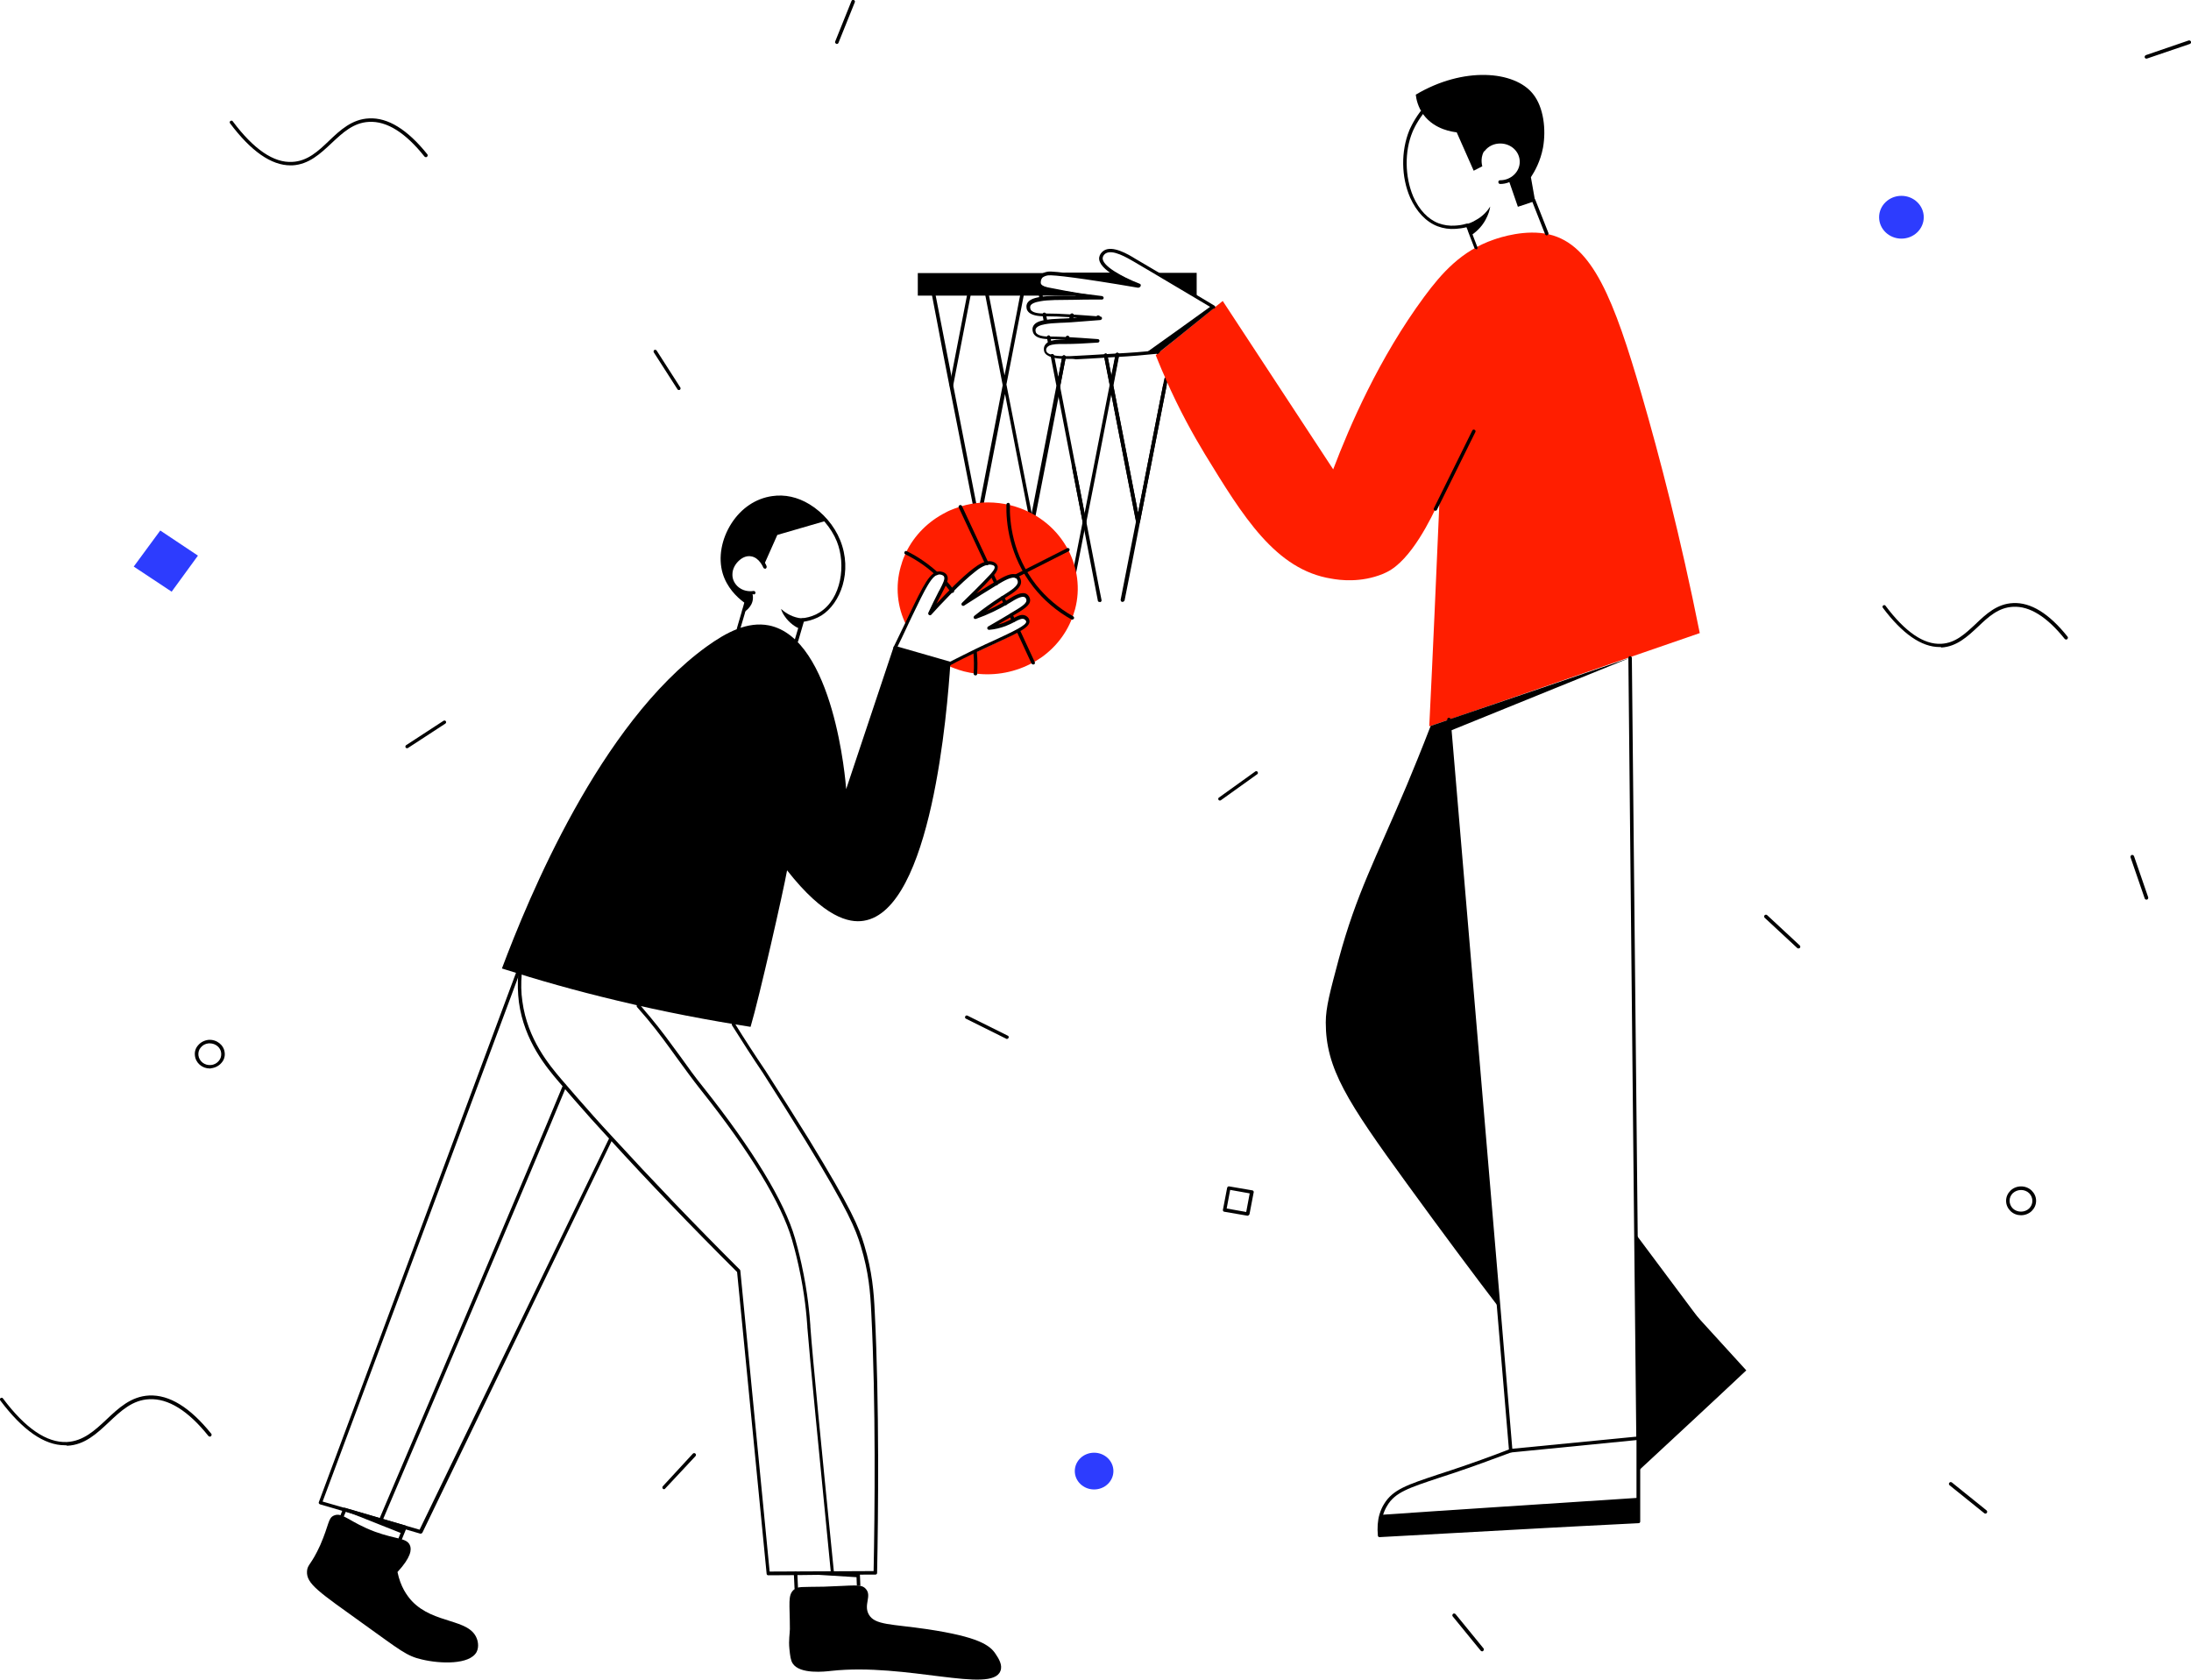 <?xml version="1.0" encoding="utf-8"?>
<!-- Generator: Adobe Illustrator 22.1.0, SVG Export Plug-In . SVG Version: 6.00 Build 0)  -->
<svg version="1.1" xmlns="http://www.w3.org/2000/svg" xmlns:xlink="http://www.w3.org/1999/xlink" x="0px" y="0px"
	 viewBox="0 0 942 722.2" style="enable-background:new 0 0 942 722.2;" xml:space="preserve">
<style type="text/css">
	.st0{fill:#2D3CFE;}
	.st1{fill:#FF1E00;}
</style>
<g id="background">
	<g id="background_1_">
		<path d="M833.9,278.2c-7.8,0-16-5.7-24.4-16.9c-0.2-0.3-0.2-0.8,0.2-1c0.3-0.2,0.8-0.2,1,0.2c8.4,11.2,16.4,16.7,23.9,16.3
			c6.1-0.3,10.3-4.3,14.8-8.5c4.5-4.3,9.2-8.7,16.1-9c7.6-0.4,15.5,4.5,23.4,14.4c0.3,0.3,0.2,0.8-0.1,1.1s-0.8,0.2-1.1-0.1
			c-7.6-9.5-15.1-14.2-22.2-13.8c-6.3,0.3-10.6,4.3-15.1,8.6c-4.5,4.2-9.1,8.5-15.7,8.9C834.4,278.1,834.1,278.2,833.9,278.2z"/>
		<path d="M27.9,621.4c-8.9,0-18.2-6.5-27.8-19.3c-0.2-0.3-0.2-0.8,0.2-1c0.3-0.2,0.8-0.2,1,0.2c9.6,12.8,18.8,19.1,27.5,18.7
			c7-0.4,11.9-4.9,17-9.7c5.2-4.9,10.5-9.9,18.3-10.3c8.7-0.4,17.6,5.1,26.7,16.4c0.3,0.3,0.2,0.8-0.1,1.1c-0.3,0.3-0.8,0.2-1.1-0.1
			c-8.7-10.9-17.3-16.2-25.4-15.8c-7.2,0.3-12.2,5-17.4,9.9c-5.1,4.8-10.4,9.8-17.9,10.1C28.6,621.4,28.3,621.4,27.9,621.4z"/>
		<path d="M124.9,71.1c-8.3,0-17-6.1-26-18.1c-0.2-0.3-0.2-0.8,0.2-1c0.3-0.2,0.8-0.2,1,0.2c9,12,17.6,17.9,25.6,17.4
			c6.5-0.3,11.1-4.6,15.8-9.1c4.8-4.6,9.9-9.3,17.2-9.6c8.1-0.4,16.5,4.8,25,15.4c0.3,0.3,0.2,0.8-0.1,1.1c-0.3,0.3-0.8,0.2-1.1-0.1
			C174.3,57,166.3,52,158.7,52.4c-6.7,0.3-11.3,4.6-16.2,9.2c-4.8,4.5-9.7,9.1-16.8,9.5C125.5,71.1,125.2,71.1,124.9,71.1z"/>
		<polygon class="st0" points="73.8,254.4 57.5,243.6 68.9,228.1 85.1,238.9 		"/>
		<path d="M536.4,522.7c0,0-0.1,0-0.1,0l-9.9-1.7c-0.2,0-0.4-0.1-0.5-0.3c-0.1-0.2-0.2-0.4-0.1-0.6l1.8-9.4c0.1-0.4,0.5-0.7,0.9-0.6
			l9.9,1.7c0.2,0,0.4,0.1,0.5,0.3c0.1,0.2,0.2,0.4,0.1,0.6l-1.8,9.4C537,522.4,536.7,522.7,536.4,522.7z M527.4,519.6l8.4,1.5l1.5-8
			l-8.4-1.5L527.4,519.6z"/>
		<path d="M359.8,18.9c-0.1,0-0.2,0-0.3-0.1c-0.4-0.2-0.6-0.6-0.4-1l7-17.4c0.2-0.4,0.6-0.6,1-0.4c0.4,0.2,0.6,0.6,0.4,1l-7,17.4
			C360.4,18.7,360.1,18.9,359.8,18.9z"/>
		<path d="M175,321.7c-0.2,0-0.5-0.1-0.6-0.3c-0.2-0.3-0.1-0.8,0.2-1l16.1-10.5c0.3-0.2,0.8-0.1,1,0.2c0.2,0.3,0.1,0.8-0.2,1
			l-16.1,10.5C175.3,321.7,175.1,321.7,175,321.7z"/>
		<path d="M285.5,640.3c-0.2,0-0.4-0.1-0.5-0.2c-0.3-0.3-0.3-0.8,0-1.1l12.9-14c0.3-0.3,0.8-0.3,1.1,0c0.3,0.3,0.3,0.8,0,1.1
			L286,640C285.9,640.2,285.7,640.3,285.5,640.3z"/>
		<path d="M922.8,25.2c-0.3,0-0.6-0.2-0.7-0.5c-0.1-0.4,0.1-0.8,0.5-1l18.4-6.3c0.4-0.1,0.8,0.1,1,0.5s-0.1,0.8-0.5,1L923,25.2
			C923,25.2,922.9,25.2,922.8,25.2z"/>
		<path d="M291.9,167.7c-0.2,0-0.5-0.1-0.6-0.3l-10.2-15.9c-0.2-0.3-0.1-0.8,0.2-1c0.3-0.2,0.8-0.1,1,0.2l10.2,15.9
			c0.2,0.3,0.1,0.8-0.2,1C292.2,167.6,292.1,167.7,291.9,167.7z"/>
		<path d="M432.9,446.7c-0.1,0-0.2,0-0.3-0.1l-17.3-8.6c-0.4-0.2-0.5-0.6-0.3-1c0.2-0.4,0.6-0.5,1-0.3l17.3,8.6
			c0.4,0.2,0.5,0.6,0.3,1C433.4,446.5,433.2,446.7,432.9,446.7z"/>
		<path d="M637.2,710c-0.2,0-0.4-0.1-0.6-0.3l-12-14.7c-0.3-0.3-0.2-0.8,0.1-1.1c0.3-0.3,0.8-0.2,1.1,0.1l12,14.7
			c0.3,0.3,0.2,0.8-0.1,1.1C637.5,710,637.4,710,637.2,710z"/>
		<path d="M524.5,344.2c-0.2,0-0.5-0.1-0.6-0.3c-0.2-0.3-0.2-0.8,0.2-1l15.6-11.2c0.3-0.2,0.8-0.2,1,0.2c0.2,0.3,0.2,0.8-0.2,1
			L525,344C524.8,344.1,524.7,344.2,524.5,344.2z"/>
		<path d="M773.2,407.8c-0.2,0-0.4-0.1-0.5-0.2l-14-13c-0.3-0.3-0.3-0.8,0-1.1c0.3-0.3,0.8-0.3,1.1,0l14,13c0.3,0.3,0.3,0.8,0,1.1
			C773.6,407.7,773.4,407.8,773.2,407.8z"/>
		<path d="M853.6,650.8c-0.2,0-0.3-0.1-0.5-0.2l-14.9-12c-0.3-0.3-0.4-0.7-0.1-1.1c0.3-0.3,0.7-0.4,1.1-0.1l14.9,12
			c0.3,0.3,0.4,0.7,0.1,1.1C854,650.7,853.8,650.8,853.6,650.8z"/>
		<path d="M922.8,386.8c-0.3,0-0.6-0.2-0.7-0.5l-6.1-17.7c-0.1-0.4,0.1-0.8,0.5-1c0.4-0.1,0.8,0.1,1,0.5l6.1,17.7
			c0.1,0.4-0.1,0.8-0.5,1C923,386.8,922.9,386.8,922.8,386.8z"/>
		<ellipse class="st0" cx="470.4" cy="632.5" rx="8.3" ry="7.9"/>
		<ellipse class="st0" cx="817.5" cy="93.4" rx="9.6" ry="9.2"/>
		<path d="M90.2,459.4c-3.3,0-6.1-2.4-6.4-5.6c-0.2-1.6,0.3-3.2,1.4-4.4c1.1-1.3,2.7-2.1,4.4-2.3c3.5-0.3,6.7,2.2,7,5.5l0,0
			c0.2,1.6-0.3,3.2-1.4,4.4c-1.1,1.3-2.7,2.1-4.4,2.3C90.6,459.4,90.4,459.4,90.2,459.4z M90.2,448.6c-0.2,0-0.3,0-0.5,0
			c-1.4,0.1-2.6,0.8-3.4,1.8c-0.8,0.9-1.1,2.1-1,3.3c0.3,2.6,2.7,4.5,5.4,4.2c1.4-0.1,2.6-0.8,3.4-1.8c0.8-0.9,1.1-2.1,1-3.3l0,0
			C94.9,450.4,92.7,448.6,90.2,448.6z"/>
		<path d="M868.9,522.5c-1.6,0-3.3-0.6-4.5-1.8c-1.2-1.2-1.9-2.7-1.9-4.4c0-1.7,0.7-3.2,1.9-4.4l0,0c2.5-2.4,6.6-2.4,9.1,0
			c1.2,1.2,1.9,2.7,1.9,4.4c0,1.7-0.7,3.2-1.9,4.4C872.2,521.9,870.6,522.5,868.9,522.5z M865.4,513c-0.9,0.9-1.4,2-1.4,3.3
			c0,1.2,0.5,2.4,1.4,3.3c1.9,1.8,5.1,1.8,7,0c0.9-0.9,1.4-2,1.4-3.3c0-1.2-0.5-2.4-1.4-3.3C870.5,511.2,867.4,511.2,865.4,513
			L865.4,513z"/>
	</g>
</g>
<g id="general_1_">
	<g id="general_2_">
		<g id="basket_1_">
			<path d="M459.7,258.8c-0.2,0-0.5-0.1-0.6-0.3c-0.1-0.2-0.2-0.4-0.2-0.6l6.6-33.6c0.1-0.4,0.4-0.6,0.7-0.6c0,0,0,0,0,0
				c0.4,0,0.7,0.3,0.7,0.6c0,0.1,0,0.3,0,0.4c-2,10.3-4,20.5-6,30.4l-0.6,3C460.4,258.5,460.1,258.8,459.7,258.8z"/>
			<path d="M482.6,258.8c-0.2,0-0.5-0.1-0.6-0.3c-0.1-0.2-0.2-0.4-0.2-0.6l6.6-33.6l-10.6-54.7l-3.6,18.5
				c-2.3,11.9-4.7,24.3-7.2,36.7c-0.1,0.4-0.4,0.6-0.7,0.6h0c-0.4,0-0.7-0.3-0.7-0.6l0-0.2c0-0.1,0-0.2,0-0.3l11.5-58.8l-2.4-12.5
				c0-0.1,0-0.1,0-0.2c0-0.4,0.3-0.8,0.7-0.8c0.4,0,0.7,0.3,0.7,0.6l2.5,12.7c0,0,0,0.1,0,0.1c0,0,0,0.1,0,0.1l10.7,55
				c2.9-14.7,5.7-29.4,8.4-43l2.4-12.2c0.1-0.5,0.2-1,0.3-1.5l0.2-1c0.1-0.4,0.5-0.7,0.9-0.6c0.4,0.1,0.7,0.5,0.6,0.9l-0.2,1
				c-0.1,0.5-0.2,1-0.3,1.5l-2.4,12.2c-2.9,14.8-6,30.8-9.1,46.7c0,0,0,0,0,0.1c-2.2,11.3-4.4,22.7-6.6,33.6
				C483.3,258.5,483,258.8,482.6,258.8z"/>
			<path d="M472.1,137.3c-0.4,0-0.7-0.3-0.7-0.6l0-0.1c0-0.1,0-0.1,0-0.2c0-0.4,0.3-0.8,0.7-0.8h0c0.4,0,0.7,0.3,0.7,0.6l0,0.2
				c0.1,0.4-0.2,0.8-0.6,0.9C472.2,137.3,472.2,137.3,472.1,137.3z"/>
			<path d="M477.8,166.2C477.8,166.2,477.8,166.2,477.8,166.2c-0.4,0-0.7-0.3-0.7-0.6l-2.5-12.7c-0.1-0.4,0.2-0.8,0.6-0.9
				c0.4-0.1,0.8,0.2,0.9,0.6l1.7,8.9l1.8-9.3c0.1-0.4,0.5-0.7,0.9-0.6c0.4,0.1,0.7,0.5,0.6,0.9l-2.6,13.1
				C478.4,166,478.1,166.2,477.8,166.2z"/>
			<path d="M472.2,137.3c-0.4,0-0.7-0.3-0.7-0.6c0,0,0-0.1,0-0.1c-0.1-0.4,0.1-0.8,0.5-0.9c0.4-0.1,0.8,0.1,0.9,0.5
				c0,0.1,0,0.2,0.1,0.3c0.1,0.4-0.2,0.8-0.6,0.8C472.2,137.3,472.2,137.3,472.2,137.3z"/>
			<path d="M498.1,152.5c-0.4,0-0.7-0.2-0.7-0.6l-0.1-0.7c-0.1-0.4,0.2-0.8,0.6-0.9c0.4-0.1,0.8,0.2,0.9,0.6l0.1,0.7
				c0.1,0.4-0.2,0.8-0.6,0.9C498.2,152.5,498.1,152.5,498.1,152.5z"/>
			<path d="M489.2,225.1L489.2,225.1c-0.4,0-0.7-0.3-0.7-0.6c-1.7-8.7-3.4-17.4-5.1-26.1l-6.3-32.5c0,0,0-0.1,0-0.1c0,0,0-0.1,0-0.2
				l2.6-13.2c0.1-0.4,0.5-0.7,0.9-0.6c0.4,0.1,0.7,0.5,0.6,0.9l-2.5,13.1l6.3,32.4c1.4,7.4,2.9,14.9,4.3,22.3l10.8-55.1
				c0.1-0.4,0.5-0.7,0.9-0.6c0.4,0.1,0.7,0.5,0.6,0.9l-11.5,58.9C489.9,224.8,489.6,225.1,489.2,225.1z"/>
			<path d="M498.1,152.5c-0.4,0-0.7-0.2-0.7-0.6l-0.1-0.7c-0.1-0.4,0.2-0.8,0.6-0.9c0.4-0.1,0.8,0.2,0.9,0.6l0.1,0.7
				c0.1,0.4-0.2,0.8-0.6,0.9C498.2,152.5,498.1,152.5,498.1,152.5z"/>
			<path d="M409,166.4c0,0-0.1,0-0.1,0c-0.4-0.1-0.7-0.5-0.6-0.9l0,0l8.4-43.4c0.1-0.4,0.5-0.7,0.9-0.6c0.4,0.1,0.7,0.5,0.6,0.9l0,0
				l-8.4,43.4C409.7,166.1,409.4,166.4,409,166.4z"/>
			<path d="M472.7,258.8c-0.4,0-0.7-0.2-0.7-0.6l0,0l-5.3-27.6c-0.4-1.9-0.7-3.8-1.1-5.7h0l0,0c-0.1-0.4,0.2-0.8,0.6-0.9
				c0.4-0.1,0.8,0.2,0.9,0.6l0,0l1.1,5.7c1.5,7.6,2.9,15.1,4.4,22.7l1,5c0.1,0.4-0.2,0.8-0.6,0.9
				C472.8,258.8,472.8,258.8,472.7,258.8z"/>
			<path d="M423.3,239.8c-0.4,0-0.7-0.2-0.7-0.6l0-0.1c-2.7-13.9-5.3-27.1-5.5-28c-1.4-7.2-4-20.5-6.2-31.6l-2.7-13.6
				c-2-10.1-3.8-19.4-5.3-27.5l-3.1-16.1c-0.1-0.4,0.2-0.8,0.6-0.9c0.4-0.1,0.8,0.2,0.9,0.6v0l19.2,98.4l10.6-54.8
				c-2.2-11.5-4.3-22.1-6-31l-2.4-12.4c-0.1-0.4,0.2-0.8,0.6-0.9c0.4-0.1,0.8,0.2,0.9,0.6l0,0l7.7,39.5l5.3-27.2
				c0.7-3.7,1.4-7.4,2.2-11.2l0.2-1.2c0.1-0.4,0.5-0.7,0.9-0.6c0.4,0.1,0.7,0.5,0.6,0.9l0,0l-8.4,43.2l11.6,59.1c0,0.1,0,0.2,0,0.3
				l0,0.2c-0.1,0.4-0.4,0.6-0.7,0.6c0,0,0,0,0,0c-0.4,0-0.7-0.3-0.7-0.6l-1.4-7.2c-3.3-16.7-6.5-33.2-9.4-48.3l-10.6,54.7l2.8,14.5
				c0,0,0,0.1,0,0.1v0c0.1,0.4-0.2,0.8-0.6,0.9C423.4,239.8,423.4,239.8,423.3,239.8z"/>
			<path d="M458.6,147.4c0,0-0.1,0-0.1,0c-0.4-0.1-0.7-0.5-0.6-0.9l0.3-1.5c0.1-0.4,0.5-0.7,0.9-0.6c0.4,0.1,0.7,0.5,0.6,0.9
				l-0.3,1.5C459.3,147.2,459,147.4,458.6,147.4z"/>
			<path d="M460.4,138.2c0,0-0.1,0-0.1,0c-0.4-0.1-0.7-0.5-0.6-0.9l0.4-1.9c0.1-0.4,0.5-0.7,0.9-0.6c0.4,0.1,0.7,0.5,0.6,0.9
				l-0.4,1.9C461.1,137.9,460.8,138.2,460.4,138.2z"/>
			<path d="M443.6,226.1C443.6,226.1,443.6,226.1,443.6,226.1c-0.4,0-0.7-0.3-0.7-0.6l-0.1-0.6c0-0.1,0-0.2,0-0.3l11.4-58.7
				l-2.5-12.9c0,0,0-0.1,0-0.1c0-0.4,0.2-0.7,0.6-0.7c0.4-0.1,0.8,0.2,0.9,0.6l1.8,9.2l1.7-8.5c0.1-0.4,0.5-0.7,0.9-0.6
				c0.4,0.1,0.7,0.5,0.6,0.9l-2.4,12.3c0,0,0,0,0,0c0.1,0.2,0.1,0.3,0.1,0.5c-3.9,20.6-7.7,39.9-11.4,58.9
				C444.3,225.8,444,226.1,443.6,226.1z"/>
			<path d="M451.3,148.2c-0.4,0-0.7-0.2-0.7-0.6l-0.5-2.5c-0.1-0.4,0.2-0.8,0.6-0.9c0.4-0.1,0.8,0.2,0.9,0.6l0.5,2.5
				c0.1,0.4-0.2,0.8-0.6,0.9C451.4,148.2,451.4,148.2,451.3,148.2z"/>
			<path d="M449.5,139c-0.4,0-0.7-0.2-0.7-0.6l-0.6-3.1c0-0.2,0-0.4,0.2-0.6c0.1-0.2,0.4-0.3,0.6-0.3h0c0.4,0,0.7,0.3,0.7,0.6
				l0.6,3.1c0.1,0.4-0.2,0.8-0.6,0.9C449.6,139,449.6,139,449.5,139z"/>
			<path d="M458.7,147.4c0,0-0.1,0-0.1,0c-0.4-0.1-0.7-0.5-0.6-0.9l0.3-1.5c0.1-0.4,0.5-0.7,0.9-0.6c0.4,0.1,0.7,0.5,0.6,0.9
				l-0.3,1.5C459.4,147.2,459.1,147.4,458.7,147.4z"/>
			<path d="M460.5,138.2c0,0-0.1,0-0.1,0c-0.4-0.1-0.7-0.5-0.6-0.9l0.4-1.9c0.1-0.4,0.5-0.7,0.9-0.6c0.4,0.1,0.7,0.5,0.6,0.9
				l-0.4,1.9C461.1,137.9,460.8,138.2,460.5,138.2z"/>
			<path d="M466.2,225.2c-0.4,0-0.7-0.2-0.7-0.6l-11.2-58.1c0-0.1,0-0.2,0-0.3l2.4-12.9c0.1-0.4,0.5-0.7,0.9-0.6
				c0.4,0.1,0.7,0.5,0.6,0.9l-2.4,12.7l11.2,58c0.1,0.4-0.2,0.8-0.6,0.9C466.3,225.2,466.3,225.2,466.2,225.2z"/>
			<path d="M447.6,129.1c-0.4,0-0.7-0.2-0.7-0.6l-0.2-1.3c0,0,0,0,0,0l-0.9-4.8c-0.1-0.4,0.2-0.8,0.6-0.9c0.4-0.1,0.8,0.2,0.9,0.6
				l1.2,6.1c0,0,0,0.1,0,0.1c0,0.4-0.2,0.7-0.6,0.7C447.7,129.1,447.7,129.1,447.6,129.1z"/>
			<path d="M466.2,225.2c-0.4,0-0.7-0.3-0.7-0.6l-4.7-24.3c-0.1-0.4,0.2-0.8,0.6-0.9c0.4-0.1,0.8,0.2,0.9,0.6l4.7,24.3
				c0,0,0,0.1,0,0.1v0C467,224.9,466.7,225.2,466.2,225.2C466.3,225.2,466.3,225.2,466.2,225.2z"/>
			<path d="M732.6,569.9c-4.6,6.6-23.6,33.8-28.4,40.7l-0.8-79.8C704.7,532.6,731.8,568.8,732.6,569.9z"/>
			<path d="M470.4,127.1l-75.8,0l0-9.7l57.1,0c-1.6,0.2-2.9,0.7-3.8,1.8c-0.2,0.2-1,1.2-0.8,2.3c0.5,2.1,4.8,2.8,8.1,3.3
				c2.6,0.4,5.1,0.8,7.5,1.2l0,0C465.4,126.3,467.9,126.7,470.4,127.1L470.4,127.1L470.4,127.1C470.3,127,470.4,127.1,470.4,127.1z"
				/>
			<path d="M489.8,122.3c-13-1.6-22.3-3-29.6-4.4c-1.1-0.2-2.6-0.5-4.3-0.7h23.8C484.4,120.1,489.8,122.3,489.8,122.3z"/>
			<path d="M514.5,117.3v9.7h-1.1c-1.6-0.9-3.1-1.8-4.6-2.7c-4.4-2.6-8.3-4.9-11.8-7H514.5z"/>
		</g>
		<g id="ball_1_">
			<g>
				<path class="st1" d="M389.6,268.7c2.9-5.9,6.6-13.1,9.4-17.9c0.3-0.6,0.8-1.3,1.3-2c0.6-0.8,1.3-1.6,2-2.1h0
					c0.1-0.1,0.1-0.1,0.2-0.1c0.2-0.1,0.4-0.2,0.6-0.3h0c0.3-0.1,0.7-0.2,1.1-0.2c0.6,0,1.3,0.4,1.8,0.8c0.3,0.3,0.5,0.6,0.7,0.9
					c0,0.1,0.1,0.1,0.1,0.2c0.4,0.9,0.2,1.9-0.1,2.8c-0.2,0.6-0.5,1.1-0.8,1.5c-3.3,5.6-6.4,11.4-6.1,11.5c0.2,0.2,4.4-4.6,9.6-9.7
					c1.5-1.5,3.1-3,4.6-4.5c0.2-0.2,0.5-0.5,0.8-0.7c2.6-2.3,5.2-4.4,7.4-5.7c0.8-0.4,1.5-0.8,2.1-1c0.3-0.1,0.5-0.2,0.8-0.2
					c0.7-0.2,1.3-0.2,1.8,0c0.3,0.1,1.6,0.6,1.9,1.7c0.4,1.4-1,2.9-2,3.8c-0.2,0.2-0.4,0.4-0.5,0.5c-1,0.9-9.4,9.1-12.1,11.9
					c1.7-1,3.3-2,4.8-2.9c0.8-0.5,1.6-1,2.4-1.5c1.7-1,3.1-2,4.5-2.9c0.4-0.2,0.7-0.5,1.1-0.7c0.5-0.4,1-0.7,1.5-1
					c0.1-0.1,0.2-0.1,0.2-0.2c1.1-0.7,2.2-1.5,3.3-2.1c1.8-1,3.5-1.6,4.8-0.9c0.9,0.5,1.6,1.6,1.6,2.6c0,1.7-1.7,3-3,3.9
					c0,0,0,0,0,0l-1,0.6c-1,0.6-2,1.3-3.2,2.1c-0.6,0.4-1.2,0.8-1.8,1.2c-2.8,2-6.1,4.3-10,7.2c3.6-1.2,6.5-2.5,8.7-3.6
					c0.6-0.3,1.1-0.6,1.6-0.8c0.9-0.5,1.8-1,2.7-1.5c2.3-1.4,4.2-2.6,5.7-3.2h0c0.1,0,0.2-0.1,0.4-0.2c0.5-0.2,1-0.4,1.5-0.3
					c0.8,0,1.4,0.6,1.6,0.9c0.3,0.4,0.5,0.8,0.6,1.2c0.2,1.8-2.1,3.5-4.1,4.7c-0.1,0.1-0.2,0.1-0.3,0.2c-0.9,0.6-1.9,1.2-3,1.9
					c-2.7,1.6-6.1,3.6-10.2,5.7c3.4-0.3,6-1.2,7.7-2c1.3-0.6,2.4-1.2,3.4-1.7c1.2-0.6,2.1-1.2,3-1.4c0.6-0.2,1.2-0.2,1.8,0.1
					c0.8,0.3,1.5,1.1,1.6,1.9c0.1,1-0.7,1.9-1.6,2.6c-0.7,0.6-1.6,1.1-2.2,1.5c-0.1,0.1-0.2,0.1-0.3,0.2c-4.1,2.3-12,6-18.6,9v0
					c-0.6,0.3-1.2,0.5-1.8,0.8c-1.4,0.6-2.8,1.3-4,1.8c-2.5,1.1-4.3,1.9-5,2.2c-0.1,0.1-0.3,0.3-0.5,0.5c-0.1,0.2-0.2,0.4-0.3,0.5
					c2,0.9,3.6,1.4,4.4,1.7c0.9,0.3,1.7,0.5,1.7,0.5c0.2,0.1,0.4,0.1,0.7,0.2c1.6,0.4,3.2,0.7,4.8,0.9v0c8.8,1.1,17.4-0.7,24.7-4.7
					c0.7-0.4,1.5-0.8,2.2-1.3c0.6-0.4,1.2-0.8,1.8-1.2l0,0l0,0c6.6-4.8,11.6-11.6,13.9-19.8c0.1-0.2,0.1-0.4,0.2-0.6
					c2.4-9,1-18-3-25.7c-0.2-0.5-0.5-0.9-0.8-1.4c-4.9-8.4-13.2-14.9-23.7-17.6c-0.4-0.1-0.9-0.2-1.3-0.3c-0.4-0.1-0.9-0.2-1.3-0.3
					v0c-6.6-1.2-13.1-0.8-19.2,1.1c-0.9,0.3-1.7,0.6-2.6,0.9c-1.3,0.5-2.6,1-3.8,1.7c-7.3,3.7-13.4,9.7-17,17.2
					c-0.8,1.7-1.5,3.4-2,5.3c-0.1,0.2-0.1,0.4-0.2,0.6C384.8,252.2,385.8,261.1,389.6,268.7"/>
			</g>
			<path d="M419.4,290.4C419.4,290.4,419.4,290.4,419.4,290.4c-0.4,0-0.8-0.3-0.8-0.7v0c0.2-3,0.2-6-0.1-9.1c0-0.4,0.3-0.8,0.7-0.8
				c0.4,0,0.8,0.3,0.8,0.7c0.3,3.1,0.3,6.3,0.1,9.3C420.2,290.1,419.8,290.4,419.4,290.4z"/>
			<path d="M402.6,247.3c-0.2,0-0.4-0.1-0.5-0.2c-3.8-3.5-8.2-6.5-12.9-8.8c-0.4-0.2-0.5-0.6-0.3-1c0.2-0.4,0.6-0.5,1-0.3
				c4.9,2.4,9.3,5.5,13.3,9.1c0.3,0.3,0.3,0.8,0,1.1C403,247.2,402.8,247.3,402.6,247.3z"/>
			<path d="M409.4,254.9c-0.2,0-0.5-0.1-0.6-0.3c-0.1-0.1-0.2-0.3-0.3-0.4c-0.8-1-1.6-2-2.3-2.9c-0.3-0.3-0.2-0.8,0.1-1.1
				c0.3-0.3,0.8-0.2,1.1,0.1c0.8,0.9,1.6,1.9,2.4,3c0.1,0.2,0.2,0.3,0.3,0.5c0.2,0.3,0.1,0.8-0.2,1
				C409.7,254.8,409.5,254.9,409.4,254.9z"/>
			<path d="M461,266.4c-0.1,0-0.3,0-0.4-0.1c-6.4-3.6-11.9-8.3-16.3-13.9c-10.5-13.3-11.8-27.9-11.6-35.5c0-0.4,0.4-0.7,0.8-0.7
				c0.4,0,0.7,0.4,0.7,0.8c-0.2,7.3,1.1,21.6,11.3,34.5c4.3,5.4,9.7,10,15.9,13.5c0.4,0.2,0.5,0.7,0.3,1
				C461.5,266.3,461.3,266.4,461,266.4z"/>
			<path d="M424.3,243c-0.3,0-0.6-0.2-0.7-0.4l-11.4-24.4c-0.2-0.4,0-0.8,0.4-1c0.4-0.2,0.8,0,1,0.4l11.4,24.4c0.2,0.4,0,0.8-0.4,1
				C424.5,242.9,424.4,243,424.3,243z"/>
			<path d="M432.3,260.2c-0.3,0-0.6-0.2-0.7-0.4c-0.4-0.8-0.8-1.7-1.2-2.5c-0.2-0.4,0-0.8,0.4-1c0.4-0.2,0.8,0,1,0.4
				c0.4,0.8,0.8,1.7,1.2,2.5c0.2,0.4,0,0.8-0.4,1C432.5,260.2,432.4,260.2,432.3,260.2z"/>
			<path d="M444.2,285.7c-0.3,0-0.6-0.2-0.7-0.4l-6.2-13.4c-0.2-0.4,0-0.8,0.4-1c0.4-0.2,0.8,0,1,0.4l6.2,13.4c0.2,0.4,0,0.8-0.4,1
				C444.4,285.6,444.3,285.7,444.2,285.7z"/>
			<path d="M435.7,267.4c-0.3,0-0.5-0.2-0.7-0.4c-0.3-0.7-0.6-1.3-0.9-2c-0.2-0.4,0-0.8,0.4-1c0.4-0.2,0.8,0,1,0.4
				c0.3,0.7,0.6,1.3,0.9,2c0.2,0.4,0,0.8-0.4,1C435.9,267.4,435.8,267.4,435.7,267.4z"/>
			<path d="M428.3,251.7c-0.3,0-0.6-0.2-0.7-0.4l-0.5-1.2c-0.4-0.8-0.7-1.5-1.1-2.3c-0.2-0.4,0-0.8,0.4-1c0.4-0.2,0.8,0,1,0.4
				c0.3,0.8,0.7,1.5,1.1,2.3l0.5,1.2c0.2,0.4,0,0.8-0.4,1C428.5,251.7,428.4,251.7,428.3,251.7z"/>
			<path d="M436.7,248.5c-0.3,0-0.5-0.1-0.7-0.4c-0.2-0.4,0-0.8,0.3-1l22.5-11.4c0.4-0.2,0.8,0,1,0.3c0.2,0.4,0,0.8-0.3,1L437,248.4
				C436.9,248.5,436.8,248.5,436.7,248.5z"/>
		</g>
		<g id="man_2_1_">
			<g id="tshirt_3_">
				<path class="st1" d="M618.9,215.1c-3.5,7.7-12.2,25.8-22.7,30.9c-0.8,0.4-1.5,0.7-1.5,0.7c-9.7,4-18.9,2.7-22.2,2.1
					c-24.1-3.8-38.1-26.8-54.5-53.6c-4.9-8.1-10.9-18.8-16.8-32.2c0,0,0-0.1,0-0.1c-0.6-1.3-1.2-2.7-1.8-4.1v0c0,0,0,0,0,0
					c-0.8-2-1.7-4-2.5-6.1c0.4-0.3,0.7-0.6,1.1-0.9c0.3-0.3,0.7-0.5,1-0.8c7.7-6.2,15.5-12.5,23.2-18.8c1.2-0.9,2.4-1.9,3.5-2.8
					c15.8,24.1,31.7,48.3,47.5,72.4c7.1-18.7,19.7-47.9,39.2-74.3c7.4-10,15.9-19.7,29.9-24.5c2.6-0.9,13.7-4.6,23.8-2.2
					c18.6,4.4,27.8,27.9,39.8,69.2c7.6,26.2,16.6,60.7,24.9,102.2c-77.6,26.8-105.5,36.4-107.8,37.2c-3.9,1.3-7.9,2.7-7.9,2.7
					c0,0-0.1,0-0.1,0c0,0-0.4,0.2-0.5,0.2C616.1,279.8,617.5,247.4,618.9,215.1z"/>
				<path d="M617.1,219.6c-0.1,0-0.2,0-0.3-0.1c-0.4-0.2-0.5-0.6-0.3-1l16.5-33.4c0.2-0.4,0.6-0.5,1-0.3c0.4,0.2,0.5,0.6,0.3,1
					l-16.5,33.4C617.7,219.5,617.4,219.6,617.1,219.6z"/>
			</g>
			<g id="shoes_3_">
				<path d="M593.1,660.9c-0.4,0-0.7-0.3-0.7-0.7c-0.3-3.3-0.1-6.4,0.7-9.1c0.5-1.6,1.1-3.1,2-4.5c3.8-6.2,9.9-8.2,23.4-12.7
					c1.8-0.6,3.7-1.2,5.8-1.9c8.1-2.7,16.5-5.7,25-9c0.4-0.1,0.8,0,1,0.4c0.1,0.4,0,0.8-0.4,1c-8.6,3.2-17,6.3-25.1,9
					c-2.1,0.7-4,1.3-5.8,1.9c-13.2,4.4-19.2,6.3-22.6,12.1c-0.8,1.3-1.4,2.7-1.8,4.1c-0.7,2.4-0.9,5-0.7,7.8l71.7-3.8
					c4.4-0.2,8.8-0.5,13.2-0.7l24.8-1.3v-35.3c0-0.4,0.3-0.8,0.8-0.8s0.8,0.3,0.8,0.8v36c0,0.4-0.3,0.7-0.7,0.7l-25.5,1.3
					c-4.4,0.2-8.8,0.5-13.2,0.7L593.1,660.9C593.1,660.9,593.1,660.9,593.1,660.9z"/>
				<path d="M704.3,632.5v-14.2l-0.1-7.7l-0.3-25.8l22.2-22.7c8.2,9,16.5,18.1,24.7,27.1C735.4,603.7,719.8,618.1,704.3,632.5z"/>
				<path d="M704.3,644v10.3c-8.3,0.4-16.6,0.9-24.9,1.3c-4.6,0.2-9.2,0.5-13.8,0.7c-24.1,1.3-48.3,2.5-72.4,3.8
					c-0.2-2.3-0.3-5.5,0.7-8.8C618.1,649.6,673.8,646,704.3,644z"/>
			</g>
			<g id="head_3_">
				<path d="M645,79.1c-0.4,0-0.8-0.3-0.8-0.8s0.3-0.8,0.8-0.8c4.6,0,8.4-3.6,8.4-7.9c0-4.4-3.7-7.9-8.4-7.9c-2.6,0-5,1.1-6.6,3.1
					c-0.3,0.3-0.7,0.4-1.1,0.1c-0.3-0.3-0.4-0.7-0.1-1.1c1.9-2.3,4.7-3.7,7.8-3.7c5.4,0,9.9,4.2,9.9,9.4
					C654.8,74.9,650.4,79.1,645,79.1z"/>
				<path id="hair_3_" d="M608.7,40.7c0.2,1.9,0.9,5.3,3.3,8.6c4.9,6.6,12.9,7.4,14.3,7.6c2.4,5.5,4.9,11,7.3,16.5
					c1.2-0.6,2.5-1.3,3.7-1.9c-0.1-0.4-1.2-4.4,1.5-7.5c1.5-1.7,3.4-2.4,4.3-2.6c4.4-1.1,7.8,1.7,7.9,1.8c2.4,2,2.8,4.7,2.9,5.6
					c0.1,0.8,0.4,3.7-1.7,6.3c-1.2,1.5-2.7,2.2-3.5,2.5c1.3,3.8,2.6,7.5,3.9,11.3c2.5-0.8,5-1.6,7.4-2.5c-0.6-3.4-1.2-6.8-1.8-10.2
					c1.7-2.6,4.1-6.9,5.2-12.7c1.4-7.8,0.3-17.4-4.3-23.1C651.2,30.4,629.2,28.5,608.7,40.7z"/>
				<g id="face_3_">
					<path d="M665,101.2c-0.3,0-0.6-0.2-0.7-0.5l-5.6-14.2c-0.2-0.4,0-0.8,0.4-1c0.4-0.2,0.8,0,1,0.4l5.6,14.2c0.2,0.4,0,0.8-0.4,1
						C665.2,101.2,665.1,101.2,665,101.2z"/>
					<path d="M634.6,107.1c-0.3,0-0.6-0.2-0.7-0.5c-0.5-1.3-1-2.6-1.5-3.9l-1.3-3.4c0,0,0,0,0-0.1l-0.6-1.5
						c-1.6,0.4-3.2,0.6-4.6,0.7c-2.8,0.2-5.4-0.2-7.8-1.1c-5-1.9-9.1-6.3-11.8-12.3c-3.9-8.9-4-20-0.4-28.9c0,0,1.5-3.8,4.8-8.2
						c0.3-0.3,0.7-0.4,1.1-0.1s0.4,0.7,0.1,1.1c-3.2,4.2-4.6,7.8-4.6,7.8c-3.5,8.4-3.3,19.3,0.3,27.8c2.5,5.7,6.4,9.8,10.9,11.5
						c2.2,0.8,4.6,1.2,7.2,1c1.5-0.1,3.1-0.3,4.7-0.8c0.1,0,0.1,0,0.2,0l0.1,0c0.4-0.1,0.7,0.1,0.9,0.5l0.8,2.1c0,0,0,0,0,0.1
						l1.3,3.5c0.5,1.3,1,2.6,1.5,3.9c0.1,0.4,0,0.8-0.4,1C634.8,107.1,634.7,107.1,634.6,107.1z"/>
					<path d="M640.7,88.8c-0.2,1.5-0.8,3.5-2,5.7c-1.8,3.3-4.3,5.4-6.1,6.6c-0.2-0.7-0.5-1.4-0.8-2.2c-0.4-1-0.9-1.8-1.4-2.5
						c1.1-0.3,2.5-0.8,3.8-1.6C637.7,93,639.7,90.4,640.7,88.8z"/>
				</g>
			</g>
			<g id="hand_4_">
				<path d="M521.8,132.7c-0.1,0-0.3,0-0.4-0.1c-10.2-6.1-19.3-11.5-26.6-15.8l-7.3-4.3c-2.8-1.6-9.2-5.5-12.2-3.5
					c-0.6,0.4-1.1,1.1-1.2,1.8c-0.5,3.3,7.9,8.1,15.9,11.2c0.4,0.1,0.6,0.6,0.4,1c-0.1,0.4-0.6,0.6-1,0.4
					c-4.2-1.6-17.7-7.3-16.8-12.8c0.2-1.1,0.9-2.1,1.9-2.8c3.7-2.5,10.5,1.5,13.7,3.5l7.3,4.3c7.3,4.3,16.5,9.7,26.6,15.8
					c0.4,0.2,0.5,0.7,0.3,1C522.3,132.6,522,132.7,521.8,132.7z"/>
				<path d="M459.3,154.3c-0.6,0-1.3,0-1.9,0c-0.1,0-0.2,0-0.2,0c-2-0.1-3.7-0.3-5-0.7c-1.7-0.5-2.8-1.3-3.2-2.3
					c-0.3-0.9-0.3-2,0.2-2.8c0.4-0.7,1-1.2,1.8-1.6c1.9-0.9,4.6-0.9,5.9-0.9c0.6,0,1.1,0,1.6,0h0.1c0.2,0,0.5,0,0.7,0
					c-0.2,0-0.3,0-0.5,0c0,0-0.1,0-0.1,0c-2.5-0.1-4.7-0.2-6.6-0.2l-0.2,0c-0.4,0-0.8,0-1.3,0c-3.4-0.1-5.5-0.9-6.3-2.5
					c-0.1-0.2-0.7-1.5-0.2-2.8c0.6-1.5,2.2-2.4,5.1-2.9c1.7-0.3,3.9-0.5,6.7-0.6c0.9,0,2.2-0.1,4.2-0.2c0,0,0.1,0,0.1,0
					c1-0.1,2-0.1,3-0.2c-1-0.1-1.9-0.1-2.7-0.2c0,0-0.1,0-0.1,0c-4.4-0.3-8-0.4-10.8-0.4c-0.3,0-0.6,0-1,0c-3.7-0.1-6-0.9-6.9-2.5
					c-0.1-0.1-0.7-1.4-0.2-2.8c0.6-1.5,2.4-2.5,5.6-3c1.6-0.3,3.6-0.4,6.2-0.5c2-0.1,5.9-0.1,8.6-0.1c0.3,0,0.5,0,0.8,0
					c-2.5-0.4-6.3-1.1-11.8-2.1c-1.4-0.3-4.2-0.8-4.8-2.8c-0.1-0.4-0.1-1.1,0-1.7c0.2-1,0.6-1.7,0.8-1.9c0.1-0.1,1.1-1.4,3.6-1.8
					c2.6-0.4,17.9,1.8,39,5.4c0.4,0.1,0.7,0.5,0.6,0.9c-0.1,0.4-0.5,0.7-0.9,0.6c-23.9-4.1-36.5-5.6-38.6-5.3
					c-1.9,0.3-2.6,1.1-2.6,1.2c-0.1,0.1-0.4,0.6-0.5,1.3c-0.1,0.5,0,0.9,0,1c0.4,1.2,2.7,1.6,3.7,1.8c11,2.2,15.3,2.7,15.4,2.7
					c1.6,0.2,4.1,0.5,7.2,0.9c0.4,0.1,0.7,0.4,0.7,0.8c0,0.4-0.4,0.7-0.7,0.7c0,0-1.5,0-3.6,0c-2.2,0-5.2,0-8.1,0.1
					c-2.8,0-6.6,0.1-8.6,0.1c-2.5,0.1-4.5,0.2-6,0.5c-2.6,0.4-4.1,1.1-4.5,2c-0.3,0.7,0.1,1.5,0.1,1.6c0.6,1.1,2.5,1.7,5.5,1.7
					c0.5,0,0.9,0,1.2,0c2.8,0,6.4,0.1,10.7,0.4c0,0,0,0,0.1,0c2.9,0.2,6.4,0.4,11.3,0.8l1.2,0.1c0.4,0,0.7,0.4,0.7,0.7
					c0,0.4-0.3,0.7-0.7,0.8c0,0-0.4,0-1.2,0.1c-2.4,0.2-7.6,0.6-11.7,0.9c0,0-0.1,0-0.1,0c-2,0.1-3.4,0.2-4.3,0.2
					c-2.8,0.1-4.9,0.3-6.5,0.6c-2.3,0.4-3.6,1.1-4,2c-0.3,0.7,0.1,1.5,0.1,1.6c0.4,0.7,1.6,1.6,5,1.7c0.5,0,0.9,0,1.2,0l0.2,0
					c1.9,0,4.1,0.1,6.6,0.2c0,0,0.1,0,0.1,0c3.7,0.2,8.1,0.5,13.5,0.9c0.4,0,0.7,0.4,0.7,0.7c0,0.4-0.3,0.8-0.7,0.8
					c-5.8,0.4-10.3,0.6-13.8,0.6h-0.1c-0.5,0-1.1,0-1.6,0c-1.3,0-3.8,0-5.4,0.7c-0.5,0.3-0.9,0.6-1.1,1c-0.3,0.5-0.3,1.1-0.1,1.5
					c0.2,0.6,1,1.1,2.2,1.4c1.2,0.4,2.8,0.6,4.7,0.6l0.2,0c2.2,0.1,4.3,0,5.5-0.1c3.7-0.2,7.8-0.4,12.3-0.7l5-0.3c0,0,0,0,0.1,0
					c5.8-0.3,11.7-0.7,17.5-1.4l0.3,0c0.4,0,0.8,0.3,0.8,0.7c0,0.4-0.3,0.8-0.7,0.8l-0.3,0c-5.8,0.6-11.7,1.1-17.6,1.4
					c0,0,0,0-0.1,0c0,0,0,0,0,0l-5,0.3c-4.5,0.3-8.6,0.5-12.3,0.7C461.9,154.3,460.6,154.3,459.3,154.3z"/>
				<path d="M521,131.4c-9.3,6.7-18.6,13.4-27.9,20c1.9-0.1,3.7-0.1,5.6-0.2c1.1-0.9,5.3-4.2,6.4-5.1c5.7-4.6,11.5-9.3,17.2-13.9
					C521.9,132,521.4,131.7,521,131.4z"/>
			</g>
			<g id="legs_3_">
				<path d="M649.6,624.5c-0.2,0-0.3-0.1-0.5-0.2c-0.2-0.1-0.3-0.3-0.3-0.5l-5.2-61.6l-21.4-252.8c0-0.4,0.3-0.8,0.7-0.8
					c0.4,0,0.8,0.3,0.8,0.7l21.4,252.8l5.1,60.8l53.3-5.2l-0.9-86.8l-2.5-248c0-0.4,0.3-0.8,0.7-0.8c0,0,0,0,0,0
					c0.4,0,0.7,0.3,0.8,0.7l3.4,335.5c0,0.4-0.3,0.7-0.7,0.8L649.6,624.5C649.6,624.5,649.6,624.5,649.6,624.5z"/>
				<path d="M644.4,562.1c-10.7-14-24.2-32.1-39.6-53.3c-25.6-35.2-34.8-49.4-34.8-69.2c0-6.5,1.9-13.4,5.6-27.3
					c7.6-28.1,15.8-42.9,29.2-74.6c2.7-6.5,6.3-15.2,10.3-25.6c2.6-0.9,5.3-1.8,7.9-2.7L644.4,562.1z"/>
				<path d="M700.9,282.8c-25.8,10.5-51.6,20.9-77.4,31.4l-0.4-4.9C649,300.5,674.9,291.7,700.9,282.8z"/>
			</g>
		</g>
		<g id="man_1_1_">
			<path id="tshirt_2_" d="M408.6,285.3c-1.3,19.5-8,106.1-37.3,110.6c-6.2,1-16.9-1.3-32.9-21.7c-1.5,8.5-11.9,54.5-15.7,67.3
				c-17.9-2.8-37.1-6.4-57.4-11.3c-17.7-4.2-34.2-8.9-49.5-13.8c11.4-30.3,42-105.1,88-138.4c8.6-6.2,17.6-10.9,26.8-9.1
				c28,5.7,33,67.3,33.2,70.4c6.8-20.5,13.7-40.9,20.5-61.4C392.4,280.5,400.5,282.9,408.6,285.3z"/>
			<path d="M408.6,286.1c-0.1,0-0.1,0-0.2,0l-23.7-6.9c-0.2-0.1-0.4-0.2-0.5-0.4c-0.1-0.2-0.1-0.4,0-0.6c0.9-1.8,2.6-5.3,4.7-9.7
				l1.7-3.6c6.6-13.7,9.3-19.3,13.4-19.2c0.2,0,2.1,0.1,3,1.4c1.2,1.7,0,4.1-1.7,7.3L405,255c-0.8,1.5-1.6,3.1-2.4,4.6
				c4.4-4.7,10.8-11.3,15.9-15.2c2.2-1.7,5.4-3.8,8.3-2.9c1,0.3,1.7,0.9,2,1.6c0.8,1.8-1.1,3.8-2,4.8c-2,2.2-4.6,4.9-7,7.2
				c2.8-1.7,5.5-3.5,8.3-5.1c3.1-1.9,7-4.2,9.4-2.7c1.3,0.8,1.5,2.4,1.5,2.6c0.2,2.7-2.8,4.7-6.7,7.1l-1.2,0.8
				c-2.3,1.5-4.6,3.1-6.9,4.8c3.1-1.4,6-2.9,8.7-4.5l0.6-0.4c2.7-1.7,5.8-3.5,7.9-2.3c0.8,0.5,1.4,1.5,1.5,2.5c0.1,2.4-2.6,4-8,7.2
				l-0.1,0.1c-1.1,0.6-2.9,1.7-5.7,3.3c0.9-0.2,1.8-0.5,2.6-0.8c1.4-0.6,2.7-1.2,3.8-1.8c2.1-1.1,3.8-2,5.4-1.2
				c0.3,0.1,1.5,0.8,1.7,2.1c0.5,2.8-4.5,5.1-14.4,9.7c-2.5,1.2-5.3,2.5-8.4,3.9c-3.7,1.8-7.5,3.6-11,5.5
				C408.8,286,408.7,286.1,408.6,286.1z M385.9,278l22.6,6.5c3.5-1.8,7.2-3.6,10.8-5.4c3.1-1.5,5.9-2.8,8.4-3.9
				c7.7-3.6,13.8-6.4,13.5-8c-0.1-0.5-0.7-0.9-0.9-1c-0.9-0.4-2.1,0.1-4.1,1.2c-1.1,0.6-2.4,1.2-3.9,1.8c-2.2,0.8-4.5,1.4-7,1.6
				c-0.4,0-0.7-0.2-0.8-0.5c-0.1-0.3,0-0.7,0.3-0.9c4.7-2.7,7.7-4.5,9.2-5.4l0.1-0.1c4.6-2.7,7.3-4.3,7.2-5.8c0-0.5-0.3-1.1-0.7-1.3
				c-1.3-0.8-4.2,1-6.3,2.3l-0.7,0.4c-4.2,2.5-8.9,4.8-14,6.6c-0.3,0.1-0.7,0-0.9-0.3c-0.2-0.3-0.1-0.7,0.2-1
				c3.7-3,7.5-5.7,11.4-8.2l1.3-0.8c3.3-2.1,6.1-3.9,6-5.7c0,0-0.1-1-0.8-1.5c-1.6-1-5.3,1.2-7.8,2.7c-4.8,2.9-9.7,6-14.5,9.1
				c-0.3,0.2-0.8,0.1-1-0.2c-0.2-0.3-0.2-0.7,0.1-1c2.4-2.3,8.5-8.3,12.3-12.4c0.5-0.6,2.1-2.3,1.7-3.2c-0.1-0.3-0.5-0.6-1.1-0.7
				c-2.5-0.8-5.9,1.8-7,2.7c-6.5,5-15.5,14.7-19.1,18.7c-0.2,0.3-0.7,0.3-1,0.1c-0.3-0.2-0.4-0.6-0.3-0.9c1.5-3.2,3-6.3,4.5-9.2
				l0.4-0.7c1.4-2.7,2.5-4.8,1.8-5.8c-0.4-0.6-1.5-0.8-1.9-0.8c-3.1-0.1-5.9,5.7-12,18.4l-1.7,3.6C388.4,272.9,386.9,276,385.9,278z
				"/>
			<g id="shoes_2_">
				<path d="M143.6,651.6c3.7-1.6,6.6,2.9,17.7,7c9.1,3.3,13.5,2.6,14.9,5.7c0.9,1.9,0.5,5.3-5.3,11.6c1.3,6.3,4,10.1,6.2,12.5
					c9.5,10,24.6,7.4,27.9,16.1c0.2,0.5,1.2,3.3-0.1,5.8c-3,5.5-15.6,5.1-23.5,3.2c-6.6-1.5-9.1-3.8-25.3-15.4
					c-18.9-13.6-24.5-17.1-24.1-22.6c0.2-2.9,1.8-2.6,5.7-11.2C141.6,655.3,141,652.7,143.6,651.6z"/>
				<path d="M341.3,683.5c1.7-1.5,3.2-1.1,12.9-1.3c13.1-0.4,16-1.3,18,0.9c2.8,3-1,6.8,1.3,11c2.6,4.7,9.7,4.1,25.3,6.4
					c21.8,3.3,26.8,6.8,29.3,10.7c1.2,1.8,3.1,4.7,2,7.3c-3.8,9.8-40.5-3.6-72.7-0.1c-2.6,0.3-13.5,1.6-16.6-3.2
					c-0.9-1.4-1.1-3.4-1.4-6.2c-0.4-3.9,0.2-6.7,0.2-8.6C339.6,689.3,338.6,685.9,341.3,683.5z"/>
			</g>
			<g id="head_2_">
				<path d="M322.5,255.5c-1.5,0-3.7-0.3-5.7-1.9c-2.2-1.7-3.4-4.3-3.4-6.9c0.1-2.6,1.5-5.3,3.7-7.2c1.9-1.6,4-2.2,6.1-1.9
					c4.4,0.7,6.4,5.7,6.4,5.9c0.1,0.4-0.1,0.8-0.4,1c-0.4,0.1-0.8-0.1-1-0.4c0,0-1.7-4.4-5.3-4.9c-1.6-0.3-3.4,0.3-4.9,1.6
					c-1.9,1.6-3.1,3.9-3.1,6.1c-0.1,2.2,1,4.3,2.8,5.7c2.6,2,5.7,1.6,6.2,1.5c0.4-0.1,0.8,0.2,0.9,0.6c0.1,0.4-0.2,0.8-0.6,0.9
					C323.8,255.4,323.2,255.5,322.5,255.5z"/>
				<path id="hair_2_" d="M355.2,223.9c-7,2-14,4.1-21,6.1l-5.6,12.6c-0.2-0.5-0.9-2.5-3-3.6c-2.2-1.2-4.4-0.6-5.3-0.4
					c-3.4,0.9-5,3.6-5.2,4c-1.5,2.7-1.5,6.4,0.9,9.1c2.7,3.1,6.8,3,7.3,3c0.3,0.7,0.5,1.7,0.4,2.8c-0.3,3.7-3.8,5.7-4.3,6
					c0.1-0.3,0.7-2.4,0.8-2.6c0.1-0.2,0.6-2,0.7-2.2c-1.4-1-3.3-2.5-5.1-4.6c-0.4-0.5-3-3.7-4.3-7.9c-2.9-9.3,2-18,2.8-19.3
					c1.3-2.1,6.7-11.4,17.9-13C340.8,212.8,349.7,216.7,355.2,223.9z"/>
				<g id="face_2_">
					<path d="M342.3,276.3c-0.1,0-0.1,0-0.2,0c-0.4-0.1-0.6-0.5-0.5-0.9l2.7-9.1c0.1-0.3,0.3-0.5,0.6-0.5c0.3,0,0.7-0.1,1-0.1
						c2.4-0.4,4.6-1.2,6.5-2.4c9.4-5.9,11.4-20.5,7.4-30.5c-2.4-5.9-7.1-11.4-12.6-14.7c-4.8-2.9-9.9-4-15-3.3
						c-6.6,0.9-12.4,4.8-16.4,11c-4.1,6.3-5.4,14-3.6,20.3c1.7,5.8,5.9,9.8,9.1,12.1c0.3,0.2,0.4,0.5,0.3,0.8
						c-0.4,1.5-0.9,2.9-1.3,4.4c0,0,0,0.1,0,0.1l-2.1,7.1c-0.1,0.4-0.5,0.6-0.9,0.5c-0.4-0.1-0.6-0.5-0.5-0.9l2.1-7.2
						c0,0,0-0.1,0-0.1c0.4-1.3,0.8-2.6,1.1-3.8c-3.4-2.5-7.5-6.6-9.3-12.6c-2-6.8-0.5-14.8,3.8-21.5c4.2-6.5,10.4-10.7,17.5-11.7
						c5.4-0.8,10.9,0.4,16,3.5c5.8,3.5,10.7,9.2,13.2,15.4c5.5,13.5,0.1,27.3-8,32.4c-2.1,1.3-4.4,2.1-7,2.6c-0.2,0-0.4,0.1-0.6,0.1
						l-2.5,8.6C342.9,276.1,342.6,276.3,342.3,276.3z"/>
					<path d="M345.9,265.9c-0.4,0.8-0.8,1.6-1.2,2.6c-0.3,0.7-0.6,1.3-0.8,1.9c-1.6-0.7-4.4-2.3-6.5-5.4c-0.8-1.1-1.3-2.2-1.6-3.2
						c1.3,1.2,3.9,3.2,7.6,3.9C344.2,265.8,345.1,265.9,345.9,265.9z"/>
				</g>
			</g>
			<g id="legs_2_">
				<path d="M330.3,677.3c-0.4,0-0.7-0.3-0.7-0.7c-2.8-28.6-5.6-57.2-8.4-85.9l-4.3-43.8c-19.4-19.3-38.3-39-54.6-56.9
					c-2.9-3.2-5.6-6.2-8.2-9c-5-5.6-9.6-10.9-13.8-15.8c-5.2-6.1-14.9-17.5-17.2-34.3c-0.5-4-0.6-8.1-0.3-12.1
					c0-0.4,0.4-0.7,0.8-0.7c0.4,0,0.7,0.4,0.7,0.8c-0.3,3.9-0.3,7.8,0.3,11.7c2.2,16.3,11.7,27.5,16.8,33.5
					c4.2,4.9,8.8,10.2,13.8,15.8c2.5,2.8,5.3,5.9,8.2,9c16.4,17.9,35.3,37.7,54.7,57c0.1,0.1,0.2,0.3,0.2,0.5l4.3,44.1
					c2.8,28.4,5.5,56.8,8.3,85.2c7.5,0,14.9-0.1,22.4-0.1l22.3-0.1c0.5-25,1-72.1-1-111.1c-0.4-8.7-1.1-17.4-4.5-28.6
					c-2.3-7.5-5.3-15.2-23.6-45.1c-6-9.7-12.2-19.6-18.5-29.4c-4.4-6.5-8.9-13.5-13.3-20.5c-0.2-0.4-0.1-0.8,0.2-1
					c0.4-0.2,0.8-0.1,1,0.2c4.4,7.1,8.9,14,13.3,20.5c6.3,9.8,12.6,19.7,18.6,29.4c18.4,30.1,21.5,37.8,23.8,45.5
					c3.4,11.3,4.1,20.1,4.5,28.9c2,39.5,1.5,87.1,1,112c0,0.4-0.3,0.7-0.7,0.7l-23.1,0.1C345.6,677.2,337.9,677.3,330.3,677.3
					C330.3,677.3,330.3,677.3,330.3,677.3z M376.4,676.3L376.4,676.3L376.4,676.3z"/>
				<path d="M180.9,659.4c-0.1,0-0.1,0-0.2,0l-21.6-6.3c-7.2-2.1-14.3-4.2-21.5-6.3c-0.2-0.1-0.4-0.2-0.5-0.4
					c-0.1-0.2-0.1-0.4,0-0.6c23-61.8,46.1-123.7,69.1-185.5l15.6-41.9c0.1-0.4,0.6-0.6,1-0.4c0.4,0.1,0.6,0.6,0.4,1l-15.6,41.9
					c-23,61.6-45.9,123.2-68.9,184.7c6.9,2,13.8,4,20.7,6l21,6.1l81.6-168.5c0.2-0.4,0.6-0.5,1-0.3c0.4,0.2,0.5,0.6,0.3,1L181.6,659
					C181.4,659.2,181.2,659.4,180.9,659.4z"/>
				<path d="M369.2,681.8h-0.8l-0.2-5c0-0.4,0.3-0.8,0.7-0.8c0.4,0,0.8,0.3,0.8,0.7l0.2,5.1L369.2,681.8z"/>
				<path d="M342.3,683.6c-0.4,0-0.7-0.3-0.7-0.7l-0.3-6.4c0-0.4,0.3-0.8,0.7-0.8c0.4,0,0.8,0.3,0.8,0.7l0.3,6.4
					C343,683.2,342.7,683.6,342.3,683.6C342.3,683.6,342.3,683.6,342.3,683.6z"/>
				<path d="M172.1,662.3c-0.1,0-0.2,0-0.3-0.1c-0.4-0.2-0.6-0.6-0.4-1l1.7-4.2l-24.4-7.1l-0.8,1.9c-0.2,0.4-0.6,0.6-1,0.4
					c-0.4-0.2-0.6-0.6-0.4-1l1-2.5c0.1-0.4,0.5-0.5,0.9-0.4l25.9,7.6c0.2,0.1,0.4,0.2,0.5,0.4c0.1,0.2,0.1,0.4,0,0.6l-2,4.9
					C172.7,662.2,172.4,662.3,172.1,662.3z"/>
				<path d="M358,677.1c-0.4,0-0.7-0.3-0.7-0.7l-0.1-0.5c-5.2-53.1-9-91.4-10.1-105.3l0-0.4c-0.3-4.1-1-13.6-3.8-26.2
					c0-0.1-1.3-5.9-2.8-11c-4.5-15.5-18-37.8-39.2-64.4c-3.5-4.4-6.8-9-10.1-13.5c-4.1-5.7-8.3-11.5-12.9-17
					c-0.6-0.7-1.2-1.4-1.8-2.1c-0.9-1-1.7-2-2.6-3c-0.3-0.3-0.2-0.8,0.1-1.1c0.3-0.3,0.8-0.2,1.1,0.1c0.8,1,1.7,2,2.5,3
					c0.6,0.7,1.2,1.4,1.8,2.1c4.6,5.5,8.9,11.4,13,17c3.2,4.5,6.5,9.1,10,13.4c21.3,26.8,34.9,49.2,39.4,64.9
					c1.5,5.2,2.8,11,2.8,11.1c2.8,12.7,3.5,22.3,3.8,26.4l0,0.4c1,13.9,4.8,52.3,10.1,105.3l0.1,0.5
					C358.8,676.7,358.5,677.1,358,677.1C358,677.1,358,677.1,358,677.1z"/>
				<path d="M163.7,654.4c-0.1,0-0.2,0-0.3-0.1c-0.4-0.2-0.6-0.6-0.4-1c23.2-54.4,64.3-151,79-186.6c0.2-0.4,0.6-0.6,1-0.4
					c0.4,0.2,0.6,0.6,0.4,1c-14.7,35.6-55.8,132.2-79,186.6C164.3,654.2,164,654.4,163.7,654.4z"/>
				<path d="M342,676.5c9.2,0.6,18.3,1.1,27.5,1.7c0-0.5,0-1,0.1-1.5C360.3,676.6,351.2,676.5,342,676.5z"/>
				<path d="M148.1,649.5c8.3,3.3,16.6,6.6,24.9,9.9l1.1-2.8C165.4,654.3,156.7,651.9,148.1,649.5z"/>
			</g>
		</g>
	</g>
</g>
</svg>
